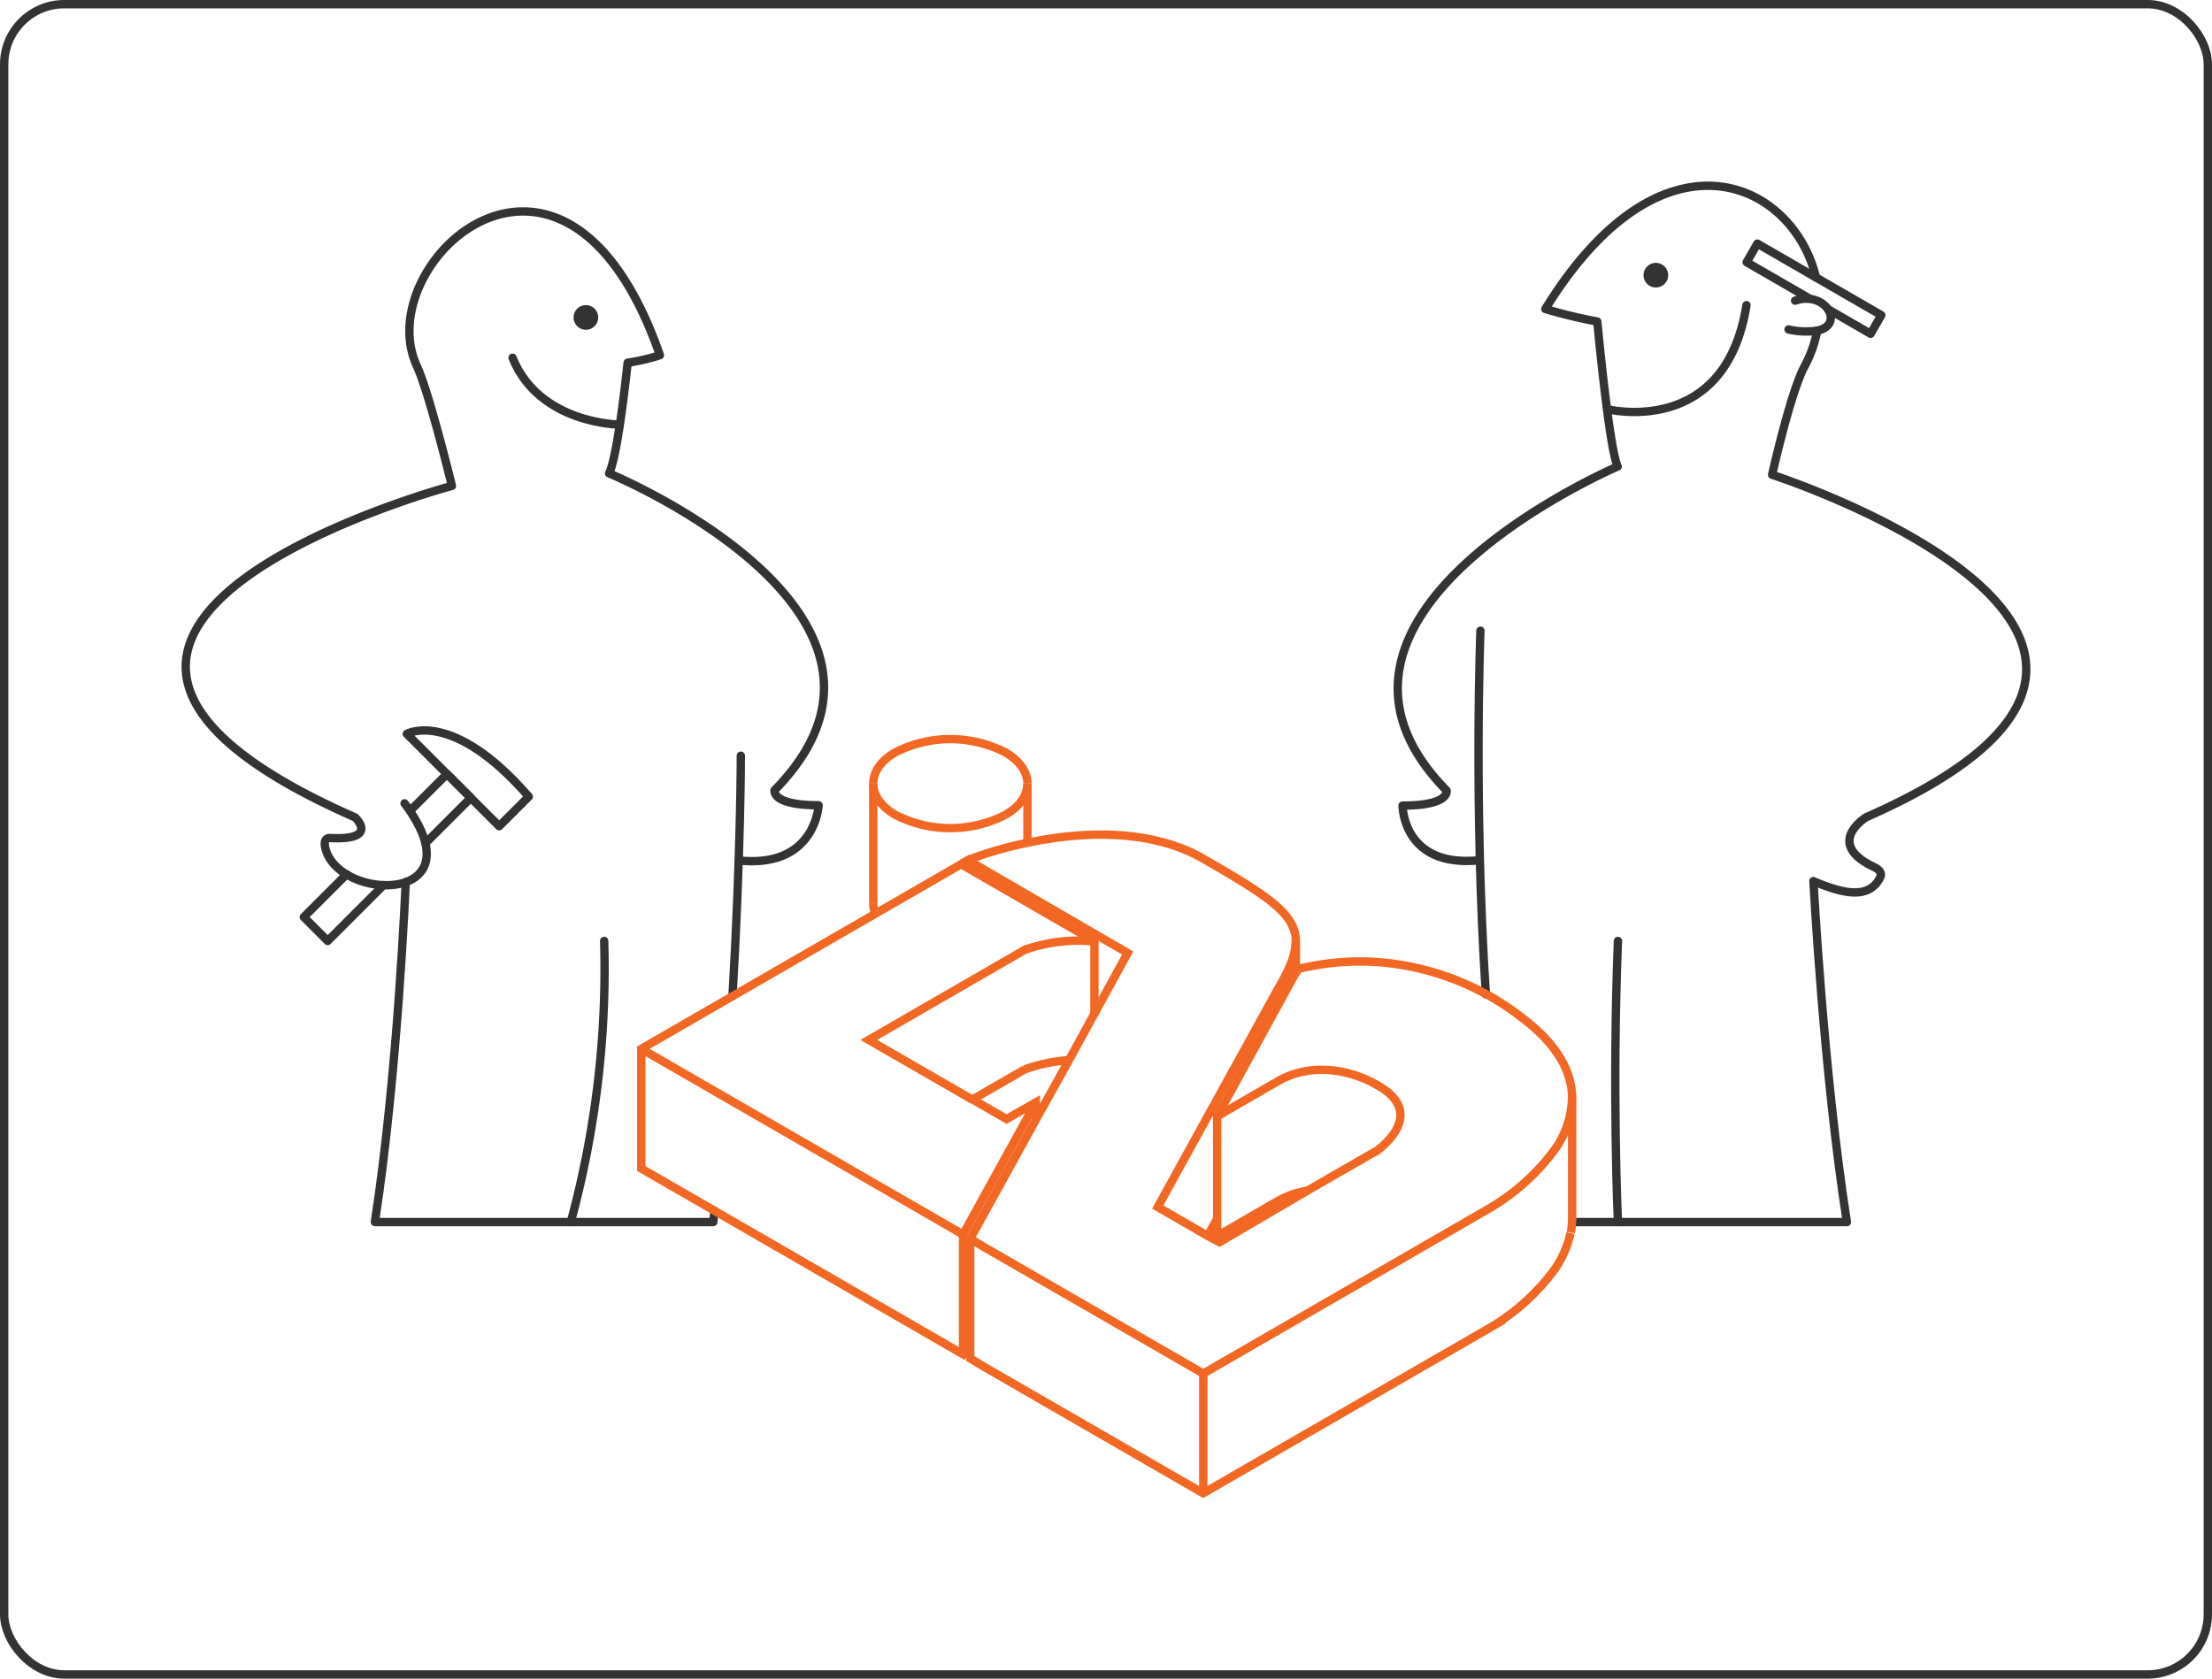 <svg xmlns="http://www.w3.org/2000/svg" viewBox="0 0 264.81 201"><defs><style>.cls-1,.cls-2,.cls-4{fill:none;}.cls-1,.cls-2{stroke:#333;stroke-linecap:round;}.cls-2{stroke-linejoin:round;}.cls-3{fill:#333;}.cls-4{stroke:#f16723;}</style></defs><title>Asset 6</title><g id="Layer_2" data-name="Layer 2"><g id="front"><rect id="outline" class="cls-1" x="0.5" y="0.5" width="263.81" height="200" rx="7.2" ry="7.2"/><g id="small_graphic" data-name="small graphic"><g id="right_dude" data-name="right dude"><path class="cls-2" d="M217.4,33.22C214.66,21.74,199,14.27,185,37a60.73,60.73,0,0,0,6.22,1.5s1.41,15.17,2.44,17.36c0,0-41.25,17.64-20.48,38.8,0,0,.45,1.8-5.27,1.8,0,0,0,7.51,9.23,6.54"/><path class="cls-2" d="M217.1,105.52c3.27,1.37,6.63,2.35,8-.5.33-.73-.68-1.17-.68-1.17-6.14-2.87-1-6-1-6,48.9-21.52-11.27-41-11.27-41s2.21-9.91,3.89-13a14.68,14.68,0,0,0,1.51-4.26"/><path class="cls-2" d="M177.88,119.06c-1.47-22.66-.65-43.54-.65-43.54"/><path class="cls-2" d="M217.1,105.52s1.19,22.9,4,40.81H188.19"/><path class="cls-2" d="M193.69,146.32s-.71-15.43,0-33.65"/><circle class="cls-3" cx="198.23" cy="32.95" r="1.48"/><path class="cls-2" d="M192.42,49s14.13,3.53,16.66-12.46"/><path class="cls-2" d="M214.9,36c3.69-1.25,6,2.93,2.65,3.59a9.18,9.18,0,0,1-3.43-.14"/><polyline class="cls-2" points="216.65 35.76 209.1 31.4 210.38 29.17 225.22 37.74 223.94 39.97 218.87 37.04"/></g><g id="left_dude" data-name="left dude"><path class="cls-2" d="M48.43,96.19c9.1,12.2-8,11.84-9.49,5.32-.32-1.36.68-1.16.68-1.16,5.81.27,2.9-2.47,2.9-2.47C-9.1,75.16,54.1,58.18,54.1,58.18S51.38,47,49.9,43.82C44.17,31.41,67.65,9.93,79,42.53a22.51,22.51,0,0,1-3.86.9S74,54.49,72.92,56.68c0,0,40.58,16.78,19.81,37.94,0,0-.46,1.8,5.27,1.8,0,0-.35,7.58-9.54,6.61"/><polyline class="cls-2" points="45.92 105.98 39.23 112.67 36.37 109.81 41.49 104.69"/><polyline class="cls-2" points="49.11 97.07 53.51 92.68 56.37 95.53 50.93 100.97"/><path class="cls-2" d="M87.69,119.29c1-17.08,1-28.8,1-28.8"/><path class="cls-2" d="M48.57,105.62s-.93,22.8-3.69,40.71H85.39c.07-.59.09-.76.15-1.35"/><path class="cls-2" d="M68.33,146.33a115.77,115.77,0,0,0,4-33.66"/><path class="cls-2" d="M63.3,95.39l-3.54,3.54L48.7,87.87S54.14,84.83,63.3,95.39Z"/><circle class="cls-3" cx="70.14" cy="38.01" r="1.48"/><path class="cls-2" d="M74.17,50.84s-9.62-.05-12.81-8"/></g><g id="B"><line class="cls-4" x1="164.56" y1="138.02" x2="164.56" y2="138.02"/><path class="cls-4" d="M156.72,142.54a10.51,10.51,0,0,0-3.56,1.16l-7.45,4.3V133.67l7.45-4.31c5.57-3,11.16.26,11.4.4l0,0h0c2.33,1.22,3.09,2.54,3.09,3.76,0,2.19-2.47,4-2.81,4.28l-.28.16-.05,0-7.84,4.52L146,148.74,144.6,148l-6-3.47,5.42-9.84q4.57-8.29,9.14-16.58c1.28-2.18,1.94-3.86,1.94-5.31"/><path class="cls-4" d="M116.16,148.33l1.66,1,26.23,15.14,34.39-19.86h0a26.2,26.2,0,0,0,7.65-6.91,10.88,10.88,0,0,0,2.09-6.09"/><path class="cls-4" d="M188.05,147.58a9.4,9.4,0,0,0,.16-1.69V131.56c0-3-1.52-6.3-6-9.7a32,32,0,0,0-17.43-6.67,30.88,30.88,0,0,0-9.37.84l-.27.49v-3.77c0-3.35-3.48-5.54-11.09-9.93-4.63-2.67-10.94-3.51-18.25-2.41-1,.15-1.89.31-2.76.5a44.43,44.43,0,0,0-6.82,1.94l-.08,0-.27.15L135,114.11,127.94,127,124,134.09l-7.85,14.24v14.33l1.66,1,26.23,15.14,34.39-19.85,0,0a26,26,0,0,0,7.65-6.91,11.92,11.92,0,0,0,1.93-4.4"/><path class="cls-4" d="M124,134.1V132l-3.5,2-4.07-2.35,6.28-3.62a20.83,20.83,0,0,1,5.23-1.1"/><polyline class="cls-4" points="131.02 121.36 131.02 112.7 115.06 103.48 76.77 125.59 76.77 139.92 86.25 145.39 115.29 162.16 116.17 160.57"/><polyline class="cls-4" points="76.77 125.59 115.29 147.82 124 132.01"/><line class="cls-4" x1="115.29" y1="162.16" x2="115.29" y2="147.83"/><path class="cls-4" d="M116.44,131.69,104,124.52l18.69-10.79a19.22,19.22,0,0,1,8.31-1"/><path class="cls-4" d="M144.59,147.94l1.12-2"/><path class="cls-4" d="M155.1,116.52c-8.43,15.41-8.91,16.28-9.39,17.15"/><line class="cls-4" x1="115.83" y1="103.93" x2="115.83" y2="103.03"/><path class="cls-4" d="M123,93.83c0-1.37-.9-2.73-2.7-3.77a14.45,14.45,0,0,0-13.06,0c-1.8,1-2.7,2.4-2.7,3.77"/><path class="cls-4" d="M104.54,93.83c0,1.36.9,2.73,2.7,3.77a14.45,14.45,0,0,0,13.06,0"/><path class="cls-4" d="M104.54,108.16a3.26,3.26,0,0,0,.26,1.25"/><line class="cls-4" x1="123" y1="93.83" x2="123" y2="100.91"/><line class="cls-4" x1="104.54" y1="108.16" x2="104.54" y2="93.83"/><path class="cls-4" d="M120.3,97.6c1.8-1,2.7-2.41,2.7-3.77"/><line class="cls-4" x1="144.05" y1="178.76" x2="144.05" y2="164.43"/></g></g></g></g></svg>